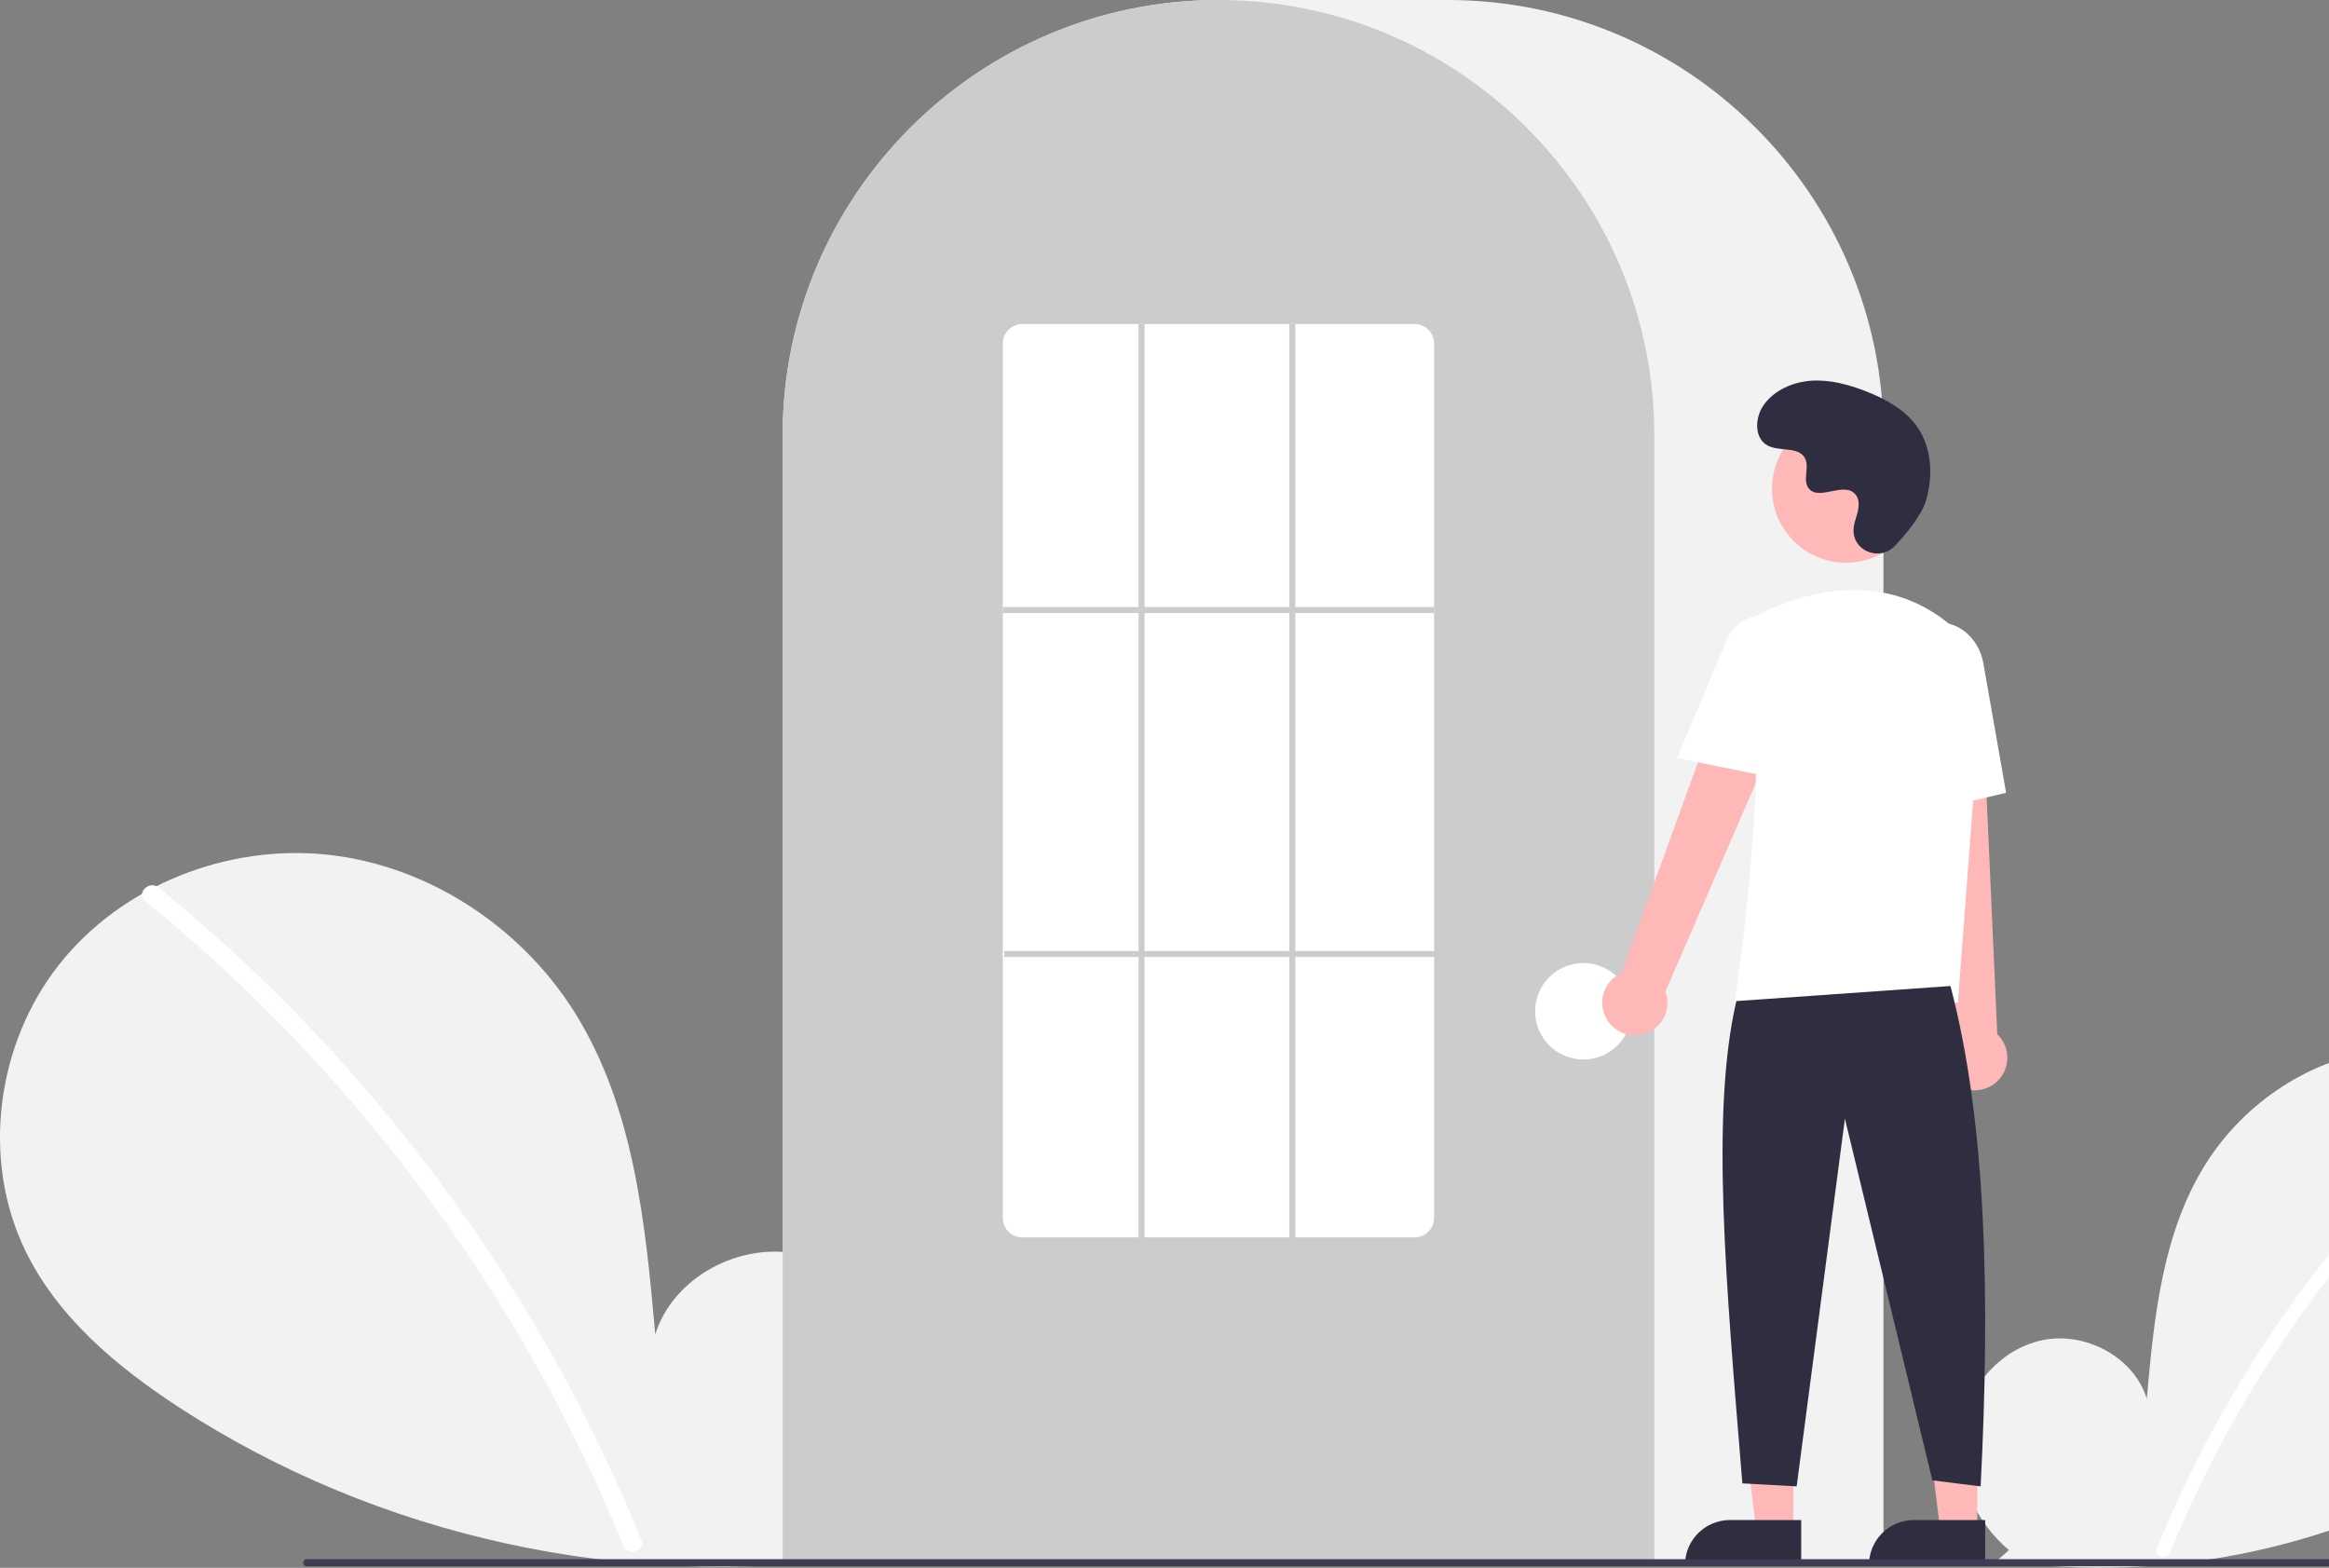 <svg width="774" height="521" viewBox="0 0 774 521" fill="none" xmlns="http://www.w3.org/2000/svg">
<rect x="0" y="0" width="774" height="521" fill="#808080" stroke="none"/>
<g clip-path="url(#clip0_250_660)">
<path d="M667.624 515.108C656.46 505.681 649.679 490.788 651.457 476.291C653.235 461.793 664.25 448.465 678.537 445.386C692.825 442.307 709.112 450.829 713.451 464.777C715.84 437.886 718.592 409.869 732.898 386.969C745.851 366.233 768.288 351.396 792.603 348.742C816.919 346.088 842.52 356.113 857.685 375.293C872.85 394.472 876.563 422.356 865.942 444.376C858.118 460.597 843.703 472.67 828.6 482.491C779.796 513.96 721.262 526.757 663.768 518.528L667.624 515.108Z" fill="#F2F2F2"/>
<path d="M833.64 356.669C813.576 373 795.17 391.266 778.688 411.201C752.893 442.293 732.019 477.153 716.794 514.566C715.679 517.295 720.114 518.483 721.216 515.784C746.127 454.98 785.895 401.388 836.883 359.909C839.173 358.046 835.911 354.821 833.64 356.669Z" fill="white"/>
<path d="M280.711 512.547C296.045 499.598 305.358 479.143 302.916 459.231C300.473 439.318 285.345 421.011 265.721 416.783C246.097 412.554 223.727 424.26 217.767 443.417C214.486 406.482 210.706 368 191.057 336.547C173.265 308.067 142.449 287.688 109.051 284.043C75.654 280.397 40.49 294.166 19.661 320.51C-1.168 346.854 -6.268 385.151 8.32 415.396C19.067 437.676 38.866 454.257 59.61 467.747C125.791 510.783 207.889 528.732 286.007 517.243" fill="#F2F2F2"/>
<path d="M52.688 294.93C80.245 317.361 105.526 342.449 128.164 369.83C150.807 397.183 170.741 426.667 187.687 457.866C197.159 475.368 205.668 493.373 213.176 511.802C214.707 515.551 208.615 517.182 207.102 513.475C193.803 480.986 177.351 449.877 157.98 420.595C138.703 391.419 116.64 364.18 92.1 339.262C78.22 325.175 63.576 311.861 48.233 299.381C45.089 296.822 49.569 292.392 52.688 294.93Z" fill="white"/>
<path d="M625.936 519.86H260.097V144.739C260.097 64.93 325.068 0 404.928 0H481.104C560.964 0 625.936 64.93 625.936 144.739V519.86Z" fill="#F2F2F2"/>
<path d="M549.761 519.86H260.097V144.739C260.017 114.158 269.707 84.35 287.756 59.654C288.421 58.748 289.085 57.853 289.769 56.969C298.499 45.526 308.889 35.448 320.594 27.069C321.255 26.588 321.919 26.116 322.593 25.643C332.387 18.869 342.983 13.332 354.137 9.157C354.8 8.906 355.474 8.654 356.148 8.413C366.237 4.815 376.694 2.351 387.328 1.065C387.988 0.975 388.664 0.905 389.341 0.834C399.704 -0.273 410.155 -0.273 420.518 0.834C421.193 0.905 421.87 0.975 422.537 1.066C433.168 2.352 443.623 4.816 453.709 8.413C454.383 8.654 455.058 8.906 455.722 9.157C466.739 13.28 477.21 18.734 486.9 25.4C487.573 25.862 488.247 26.335 488.911 26.807C495.472 31.488 501.635 36.702 507.337 42.397C511.909 46.965 516.17 51.834 520.091 56.972C520.773 57.853 521.436 58.748 522.101 59.653C540.15 84.349 549.841 114.157 549.761 144.739V519.86Z" fill="#CCCCCC"/>
<path d="M526.207 352.082C535.064 352.082 542.244 344.907 542.244 336.056C542.244 327.204 535.064 320.029 526.207 320.029C517.35 320.029 510.17 327.204 510.17 336.056C510.17 344.907 517.35 352.082 526.207 352.082Z" fill="white"/>
<path d="M595.966 508.624H583.678L577.831 461.258L595.968 461.259L595.966 508.624Z" fill="#FFB8B8"/>
<path d="M574.9 505.115H598.598V520.027H559.979C559.979 518.068 560.365 516.129 561.115 514.32C561.865 512.511 562.964 510.867 564.35 509.482C565.735 508.098 567.38 506.999 569.19 506.25C571.001 505.501 572.941 505.115 574.9 505.115Z" fill="#2F2E41"/>
<path d="M657.106 508.624H644.818L638.972 461.258L657.108 461.259L657.106 508.624Z" fill="#FFB8B8"/>
<path d="M636.041 505.115H659.739V520.027H621.119C621.119 518.068 621.505 516.129 622.255 514.32C623.005 512.511 624.104 510.867 625.49 509.482C626.875 508.098 628.52 506.999 630.331 506.25C632.141 505.501 634.081 505.115 636.041 505.115Z" fill="#2F2E41"/>
<path d="M534.323 339.231C533.439 337.929 532.852 336.449 532.602 334.896C532.352 333.343 532.445 331.754 532.876 330.241C533.307 328.728 534.065 327.328 535.096 326.139C536.127 324.951 537.407 324.002 538.844 323.361L580.616 208.304L601.17 219.514L553.476 329.467C554.393 331.951 554.367 334.686 553.402 337.153C552.437 339.62 550.6 341.647 548.239 342.85C545.878 344.054 543.158 344.35 540.593 343.683C538.028 343.016 535.797 341.432 534.323 339.231Z" fill="#FFB8B8"/>
<path d="M650.829 360.85C649.464 360.068 648.286 358.996 647.38 357.709C646.474 356.423 645.861 354.954 645.585 353.405C645.308 351.856 645.375 350.266 645.78 348.746C646.185 347.226 646.919 345.813 647.93 344.607L634.989 222.896L658.38 223.964L663.759 343.683C665.673 345.513 666.85 347.983 667.065 350.623C667.279 353.262 666.518 355.889 664.924 358.005C663.33 360.122 661.015 361.58 658.418 362.104C655.82 362.629 653.12 362.182 650.829 360.85Z" fill="#FFB8B8"/>
<path d="M613.513 186.993C627.109 186.993 638.13 175.978 638.13 162.391C638.13 148.804 627.109 137.789 613.513 137.789C599.917 137.789 588.895 148.804 588.895 162.391C588.895 175.978 599.917 186.993 613.513 186.993Z" fill="#FFB8B8"/>
<path d="M650.672 333.17H576.455L576.544 332.592C576.678 331.73 589.771 246.01 580.114 217.967C579.145 215.211 579.23 212.194 580.353 209.498C581.477 206.801 583.558 204.614 586.197 203.359C600.001 196.863 626.498 188.864 648.861 208.277C652.152 211.18 654.722 214.809 656.368 218.876C658.013 222.944 658.689 227.338 658.343 231.711L650.672 333.17Z" fill="white"/>
<path d="M590.709 258.678L557.296 251.904L572.958 214.813C573.895 211.22 576.22 208.146 579.423 206.264C582.625 204.382 586.443 203.847 590.04 204.775C593.638 205.703 596.719 208.019 598.61 211.214C600.501 214.41 601.046 218.225 600.126 221.822L590.709 258.678Z" fill="white"/>
<path d="M633.503 271.257L631.495 225.239C629.971 216.589 634.927 208.411 642.547 207.074C650.17 205.743 657.614 211.742 659.144 220.456L666.694 263.455L633.503 271.257Z" fill="white"/>
<path d="M648.203 327.66C660.145 373.112 661.448 430.901 658.226 493.935L642.189 491.932L613.122 371.733L597.086 493.935L579.044 492.934C573.654 426.795 568.406 370.015 577.04 332.669L648.203 327.66Z" fill="#2F2E41"/>
<path d="M629.733 181.404C625.141 186.293 616.612 183.668 616.014 176.989C615.967 176.471 615.97 175.949 616.024 175.431C616.333 172.473 618.043 169.787 617.633 166.663C617.541 165.886 617.251 165.145 616.791 164.511C613.132 159.613 604.541 166.701 601.087 162.268C598.969 159.549 601.459 155.269 599.834 152.231C597.689 148.22 591.335 150.199 587.351 148.002C582.918 145.559 583.183 138.762 586.101 134.628C589.66 129.586 595.9 126.895 602.061 126.508C608.223 126.12 614.342 127.784 620.095 130.025C626.631 132.57 633.113 136.088 637.135 141.832C642.026 148.817 642.497 158.207 640.051 166.374C638.562 171.342 633.484 177.412 629.733 181.404Z" fill="#2F2E41"/>
<path d="M841.913 520.504H101.921C101.605 520.503 101.303 520.377 101.08 520.154C100.857 519.93 100.731 519.627 100.731 519.311C100.731 518.996 100.857 518.693 101.08 518.469C101.303 518.246 101.605 518.12 101.921 518.119H841.913C842.229 518.12 842.531 518.246 842.754 518.469C842.977 518.693 843.103 518.996 843.103 519.311C843.103 519.627 842.977 519.93 842.754 520.154C842.531 520.377 842.229 520.503 841.913 520.504Z" fill="#3F3D56"/>
<path d="M470.078 411.18H339.779C338.063 411.189 336.414 410.518 335.192 409.313C333.971 408.108 333.278 406.469 333.264 404.754V114.104C333.278 112.389 333.971 110.749 335.192 109.545C336.414 108.34 338.063 107.669 339.779 107.678H470.078C471.794 107.669 473.444 108.34 474.665 109.545C475.887 110.749 476.58 112.389 476.593 114.104V404.754C476.58 406.469 475.887 408.108 474.665 409.313C473.444 410.518 471.794 411.189 470.078 411.18Z" fill="white"/>
<path d="M476.593 201.723H333.264V203.726H476.593V201.723Z" fill="#CCCCCC"/>
<path d="M477.094 316.023H333.766V318.026H477.094V316.023Z" fill="#CCCCCC"/>
<path d="M380.372 107.678H378.368V412.181H380.372V107.678Z" fill="#CCCCCC"/>
<path d="M430.487 107.678H428.483V412.181H430.487V107.678Z" fill="#CCCCCC"/>
</g>
<defs>
<clipPath id="clip0_250_660">
<rect width="872" height="521" fill="white"/>
</clipPath>
</defs>
</svg>
